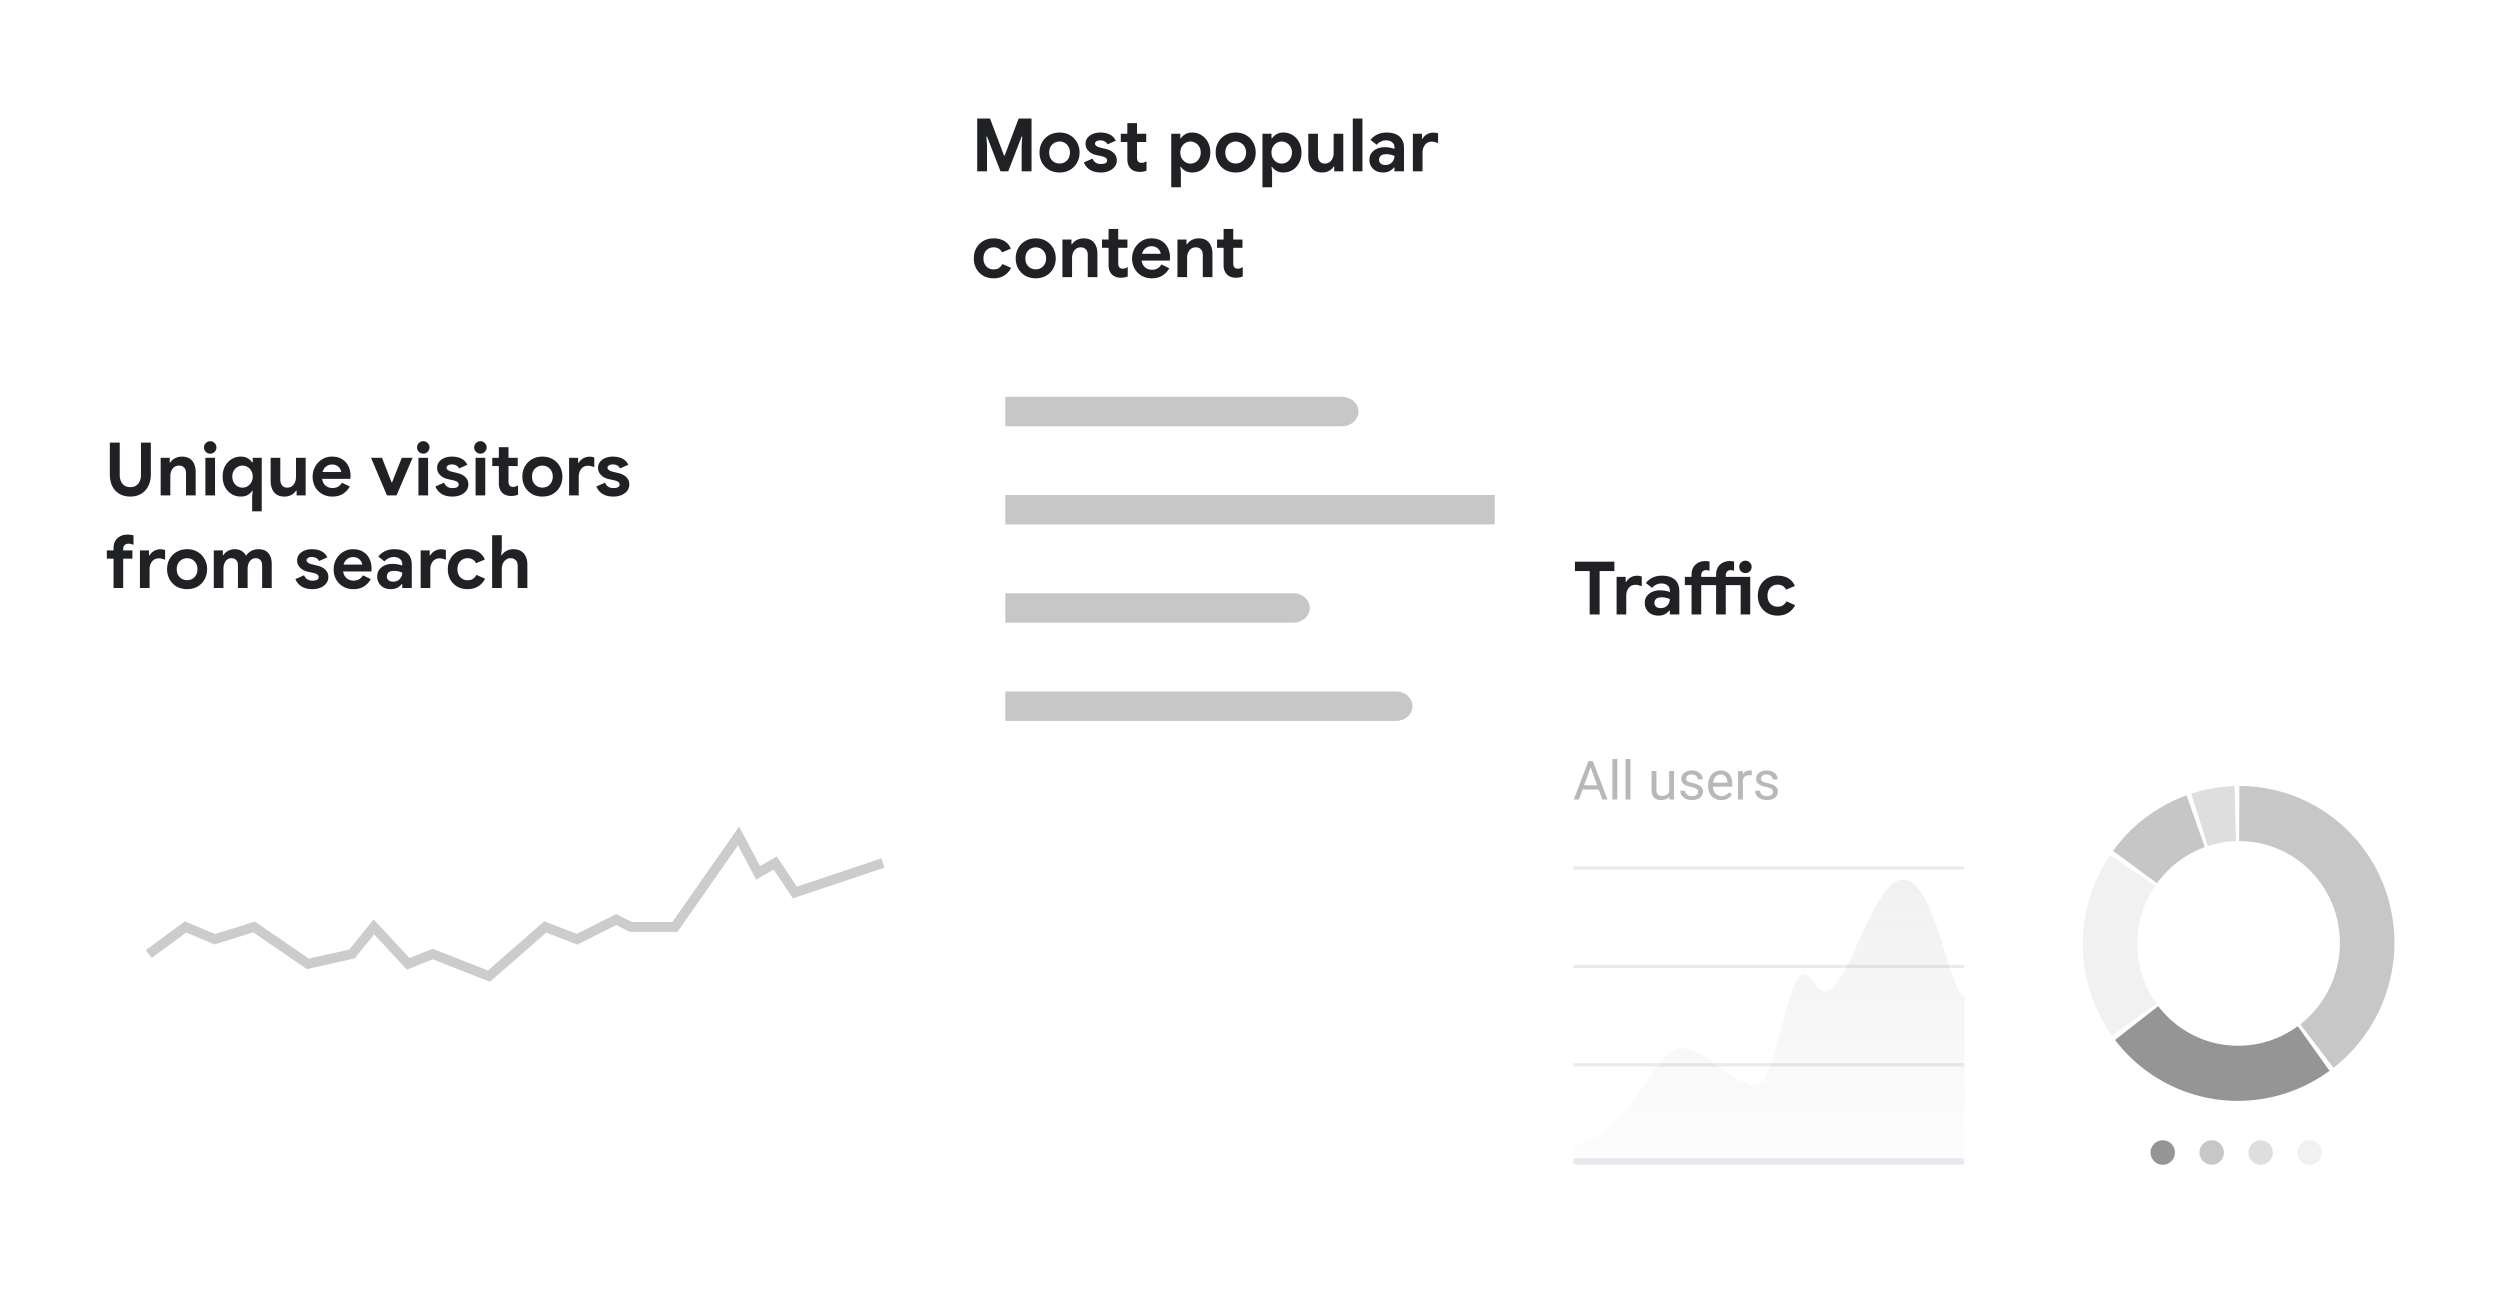 <svg width="378" height="196" fill="none" xmlns="http://www.w3.org/2000/svg"><g filter="url(#a)"><rect x="135" y="2" width="148" height="122" rx="3.976" fill="#fff"/></g><path d="M147.754 25.902v-7.98h1.939l2.118 5.607h.089l2.118-5.606h1.95v7.98h-1.494v-3.935l.09-1.326h-.09l-2.028 5.26h-1.17l-2.04-5.26h-.089l.089 1.326v3.934h-1.482Zm12.456.179c-.595 0-1.122-.13-1.583-.39a2.93 2.93 0 0 1-1.07-1.081 3.164 3.164 0 0 1-.379-1.55 3.1 3.1 0 0 1 .379-1.537c.26-.461.617-.822 1.07-1.082.461-.267.988-.4 1.583-.4.594 0 1.118.133 1.571.4a2.85 2.85 0 0 1 1.059 1.082c.26.453.39.965.39 1.537 0 .573-.13 1.089-.39 1.55a2.85 2.85 0 0 1-1.059 1.08c-.453.26-.977.39-1.571.39Zm0-1.36c.282 0 .538-.063.769-.19.237-.133.427-.323.568-.568.148-.252.223-.553.223-.903 0-.349-.075-.646-.223-.891a1.494 1.494 0 0 0-.568-.569 1.506 1.506 0 0 0-.769-.2 1.61 1.61 0 0 0-.781.2 1.573 1.573 0 0 0-.579.569c-.141.245-.212.542-.212.891 0 .35.071.65.212.903.148.245.342.435.579.569.246.126.506.189.781.189Zm6.244 1.36c-.49 0-.91-.07-1.259-.212a2.36 2.36 0 0 1-.836-.557 2.299 2.299 0 0 1-.479-.758l1.304-.569c.245.543.669.814 1.27.814.238 0 .454-.037.647-.111a.438.438 0 0 0 .29-.435.414.414 0 0 0-.156-.346.933.933 0 0 0-.368-.2 3.213 3.213 0 0 0-.457-.123l-.669-.145a2.524 2.524 0 0 1-.78-.312 2.04 2.04 0 0 1-.602-.58 1.508 1.508 0 0 1-.223-.813c0-.342.097-.639.29-.891.201-.253.468-.45.803-.591a2.916 2.916 0 0 1 1.125-.212c.565 0 1.048.1 1.449.301.401.2.702.513.903.936l-1.249.546a1.01 1.01 0 0 0-.468-.468 1.369 1.369 0 0 0-.601-.133c-.253 0-.454.048-.602.144-.149.097-.223.212-.223.346 0 .141.074.264.223.368.148.104.327.182.535.234l.836.2c.564.134.988.35 1.27.647.29.297.435.654.435 1.07 0 .371-.108.698-.323.98-.216.275-.506.49-.87.647a3.187 3.187 0 0 1-1.215.223Zm5.885-.09c-.587 0-1.048-.167-1.382-.501-.334-.342-.502-.81-.502-1.404v-2.62h-.991V20.22h.991v-1.605h1.46v1.605h1.393v1.248h-1.393v2.351c0 .26.056.46.168.602.111.134.297.2.557.2a.884.884 0 0 0 .368-.066 3.06 3.06 0 0 0 .345-.178v1.426c-.319.126-.658.19-1.014.19Zm4.751 2.319v-8.091h1.371v.69h.089c.141-.222.357-.423.647-.601.297-.179.65-.268 1.058-.268.521 0 .985.13 1.394.39.416.253.742.606.98 1.059.245.453.368.977.368 1.571 0 .595-.123 1.119-.368 1.572-.238.453-.564.81-.98 1.07a2.596 2.596 0 0 1-1.394.379c-.408 0-.761-.086-1.058-.257-.29-.178-.506-.379-.647-.602h-.089l.089.803v2.285h-1.46Zm2.909-3.578a1.481 1.481 0 0 0 1.326-.791 1.7 1.7 0 0 0 .223-.88c0-.342-.074-.636-.223-.881a1.488 1.488 0 0 0-.568-.568 1.464 1.464 0 0 0-1.516 0c-.23.133-.42.327-.568.58a1.714 1.714 0 0 0-.212.868c0 .335.071.628.212.88.148.246.338.44.568.58.238.142.491.212.758.212Zm6.842 1.349c-.594 0-1.121-.13-1.582-.39a2.93 2.93 0 0 1-1.07-1.081 3.164 3.164 0 0 1-.379-1.55 3.1 3.1 0 0 1 .379-1.537c.26-.461.617-.822 1.07-1.082.461-.267.988-.4 1.582-.4.595 0 1.119.133 1.572.4a2.85 2.85 0 0 1 1.059 1.082c.26.453.39.965.39 1.537 0 .573-.13 1.089-.39 1.55a2.85 2.85 0 0 1-1.059 1.08c-.453.26-.977.39-1.572.39Zm0-1.36c.283 0 .539-.063.769-.19a1.49 1.49 0 0 0 .569-.568c.148-.252.223-.553.223-.903 0-.349-.075-.646-.223-.891a1.49 1.49 0 0 0-.569-.569 1.604 1.604 0 0 0-1.549 0 1.573 1.573 0 0 0-.579.569c-.141.245-.212.542-.212.891 0 .35.071.65.212.903.148.245.342.435.579.569.245.126.505.189.78.189Zm4.039 3.589v-8.091h1.37v.69h.09c.141-.222.356-.423.646-.601.297-.179.65-.268 1.059-.268.52 0 .984.13 1.393.39.416.253.743.606.981 1.059.245.453.367.977.367 1.571 0 .595-.122 1.119-.367 1.572-.238.453-.565.81-.981 1.07a2.595 2.595 0 0 1-1.393.379c-.409 0-.762-.086-1.059-.257-.29-.178-.505-.379-.646-.602h-.09l.09.803v2.285h-1.46Zm2.908-3.578a1.481 1.481 0 0 0 1.327-.791 1.71 1.71 0 0 0 .223-.88c0-.342-.075-.636-.223-.881a1.49 1.49 0 0 0-.569-.568 1.457 1.457 0 0 0-1.515 0c-.231.133-.42.327-.569.58a1.714 1.714 0 0 0-.212.868c0 .335.071.628.212.88.149.246.338.44.569.58.237.142.49.212.757.212Zm6.12 1.349c-.699 0-1.223-.216-1.572-.647-.349-.43-.524-1.018-.524-1.76v-3.455h1.46v3.276c0 .386.093.691.279.914a.944.944 0 0 0 .736.323c.431 0 .765-.156 1.003-.468.237-.312.356-.695.356-1.148V20.22h1.46v5.683h-1.371v-.713h-.089a1.83 1.83 0 0 1-.724.658 2.194 2.194 0 0 1-1.014.234Zm4.632-.179v-7.98H206v7.98h-1.46Zm4.579.179c-.402 0-.758-.078-1.07-.234a1.88 1.88 0 0 1-.725-.68 1.877 1.877 0 0 1-.267-1.003c0-.394.1-.732.301-1.014.208-.283.483-.502.825-.658a2.806 2.806 0 0 1 1.159-.234c.349 0 .65.03.902.09.253.051.454.107.602.166v-.245a.93.93 0 0 0-.345-.746c-.231-.201-.546-.301-.948-.301-.267 0-.527.063-.78.189a1.788 1.788 0 0 0-.613.48l-.936-.736c.275-.357.62-.632 1.037-.825.416-.193.869-.29 1.359-.29.869 0 1.531.2 1.984.602.453.401.68.988.68 1.76v3.5h-1.438v-.58h-.089a1.955 1.955 0 0 1-.646.536c-.268.148-.599.223-.992.223Zm.345-1.137c.297 0 .546-.063.747-.19.208-.133.364-.304.468-.512.111-.208.167-.427.167-.658a2.331 2.331 0 0 0-.557-.19 2.61 2.61 0 0 0-.635-.077c-.431 0-.728.081-.892.245a.82.82 0 0 0-.245.602c0 .223.078.408.234.557.163.149.401.223.713.223Zm4.163.958V20.22h1.371v.757h.089c.141-.26.357-.479.647-.657.297-.178.627-.268.991-.268.149 0 .283.012.402.034.119.022.223.052.312.089v1.46a3.776 3.776 0 0 0-.468-.145 1.67 1.67 0 0 0-.48-.067c-.438 0-.783.16-1.036.48-.245.319-.368.709-.368 1.17v2.83h-1.46Zm-63.399 16.179c-.579 0-1.096-.127-1.549-.38a2.874 2.874 0 0 1-1.059-1.07c-.252-.46-.378-.984-.378-1.57 0-.587.126-1.108.378-1.56.261-.454.613-.81 1.059-1.07.453-.26.97-.39 1.549-.39.632 0 1.174.133 1.627.4.454.268.781.654.981 1.16l-1.337.557a1.183 1.183 0 0 0-.502-.569 1.49 1.49 0 0 0-.769-.19c-.431 0-.795.153-1.092.458-.29.297-.435.698-.435 1.203 0 .513.145.922.435 1.226.297.298.661.446 1.092.446.327 0 .598-.07.814-.212.215-.148.39-.349.524-.601l1.304.58a2.698 2.698 0 0 1-1.015 1.147c-.453.29-.995.435-1.627.435Zm6.379 0c-.594 0-1.122-.13-1.582-.39a2.922 2.922 0 0 1-1.07-1.081 3.164 3.164 0 0 1-.379-1.55 3.1 3.1 0 0 1 .379-1.538c.26-.46.616-.82 1.07-1.08.46-.268.988-.402 1.582-.402.594 0 1.118.134 1.571.401.454.268.807.628 1.059 1.081.26.454.39.966.39 1.538 0 .572-.13 1.089-.39 1.55a2.835 2.835 0 0 1-1.059 1.08c-.453.26-.977.39-1.571.39Zm0-1.36c.282 0 .539-.063.769-.19.238-.133.427-.323.568-.568.149-.252.223-.553.223-.903 0-.349-.074-.646-.223-.891a1.487 1.487 0 0 0-.568-.569 1.604 1.604 0 0 0-1.549 0 1.575 1.575 0 0 0-.58.569c-.141.245-.211.542-.211.891 0 .35.07.65.211.903.149.245.342.435.58.569.245.126.505.189.78.189Zm4.029 1.181V36.22h1.37v.713h.089c.171-.275.413-.49.725-.647.312-.163.65-.245 1.014-.245.698 0 1.222.212 1.571.636.35.423.524.988.524 1.694v3.532h-1.46v-3.354c0-.372-.096-.654-.289-.847-.186-.2-.443-.301-.769-.301-.409 0-.732.156-.97.468-.23.312-.346.69-.346 1.137v2.897h-1.459Zm8.862.09c-.587 0-1.047-.168-1.382-.502-.334-.342-.501-.81-.501-1.404v-2.62h-.992V36.22h.992v-1.605h1.46v1.605h1.393v1.248h-1.393v2.351c0 .26.055.46.167.602.111.134.297.2.557.2a.88.88 0 0 0 .368-.066 3.06 3.06 0 0 0 .345-.178v1.426a2.73 2.73 0 0 1-1.014.19Zm4.652.089c-.572 0-1.085-.13-1.538-.39a2.868 2.868 0 0 1-1.059-1.07 3.134 3.134 0 0 1-.379-1.55c0-.542.127-1.043.379-1.504.253-.46.598-.828 1.037-1.103.438-.283.94-.424 1.504-.424.609 0 1.122.13 1.538.39.416.26.732.61.947 1.048.216.43.324.91.324 1.438 0 .118-.004.223-.011.312a1.825 1.825 0 0 1-.023.178h-4.257c.067.446.245.788.535 1.025.29.238.631.357 1.025.357.349 0 .643-.074.881-.223.237-.156.423-.35.557-.58l1.181.58c-.267.468-.616.84-1.047 1.114-.431.268-.963.402-1.594.402Zm-.045-4.848c-.334 0-.631.1-.891.3-.26.201-.442.48-.546.837h2.83a1.108 1.108 0 0 0-.189-.513 1.344 1.344 0 0 0-.468-.446 1.422 1.422 0 0 0-.736-.178Zm3.922 4.67v-5.684h1.371v.713h.089c.171-.275.413-.49.725-.647.312-.163.65-.245 1.014-.245.698 0 1.222.212 1.571.636.349.423.524.988.524 1.694v3.532h-1.46v-3.354c0-.372-.096-.654-.29-.847-.185-.2-.442-.301-.769-.301-.408 0-.731.156-.969.468-.231.312-.346.69-.346 1.137v2.897h-1.46Zm8.863.089c-.587 0-1.048-.168-1.382-.502-.334-.342-.501-.81-.501-1.404v-2.62h-.992V36.22h.992v-1.605h1.46v1.605h1.393v1.248h-1.393v2.351c0 .26.055.46.167.602.111.134.297.2.557.2a.88.88 0 0 0 .368-.066 3.06 3.06 0 0 0 .345-.178v1.426a2.73 2.73 0 0 1-1.014.19Z" fill="#202124"/><path d="M149.749 64.817h-.742v-4.92l-1.488.546v-.67l2.115-.794h.115v5.838Zm1.381 15h-3.807v-.53l2.011-2.236c.298-.338.503-.612.615-.822.114-.213.172-.432.172-.658 0-.303-.092-.552-.276-.746-.183-.195-.428-.292-.734-.292-.367 0-.653.105-.858.316-.202.207-.303.497-.303.87h-.739c0-.535.172-.968.515-1.297.346-.33.808-.495 1.385-.495.54 0 .967.142 1.281.427.314.282.471.658.471 1.13 0 .571-.365 1.252-1.094 2.042l-1.556 1.688h2.917v.603Zm-2.733 11.736h.554c.349-.006.623-.097.822-.276.2-.178.3-.419.3-.722 0-.681-.339-1.022-1.018-1.022-.319 0-.575.092-.766.276-.189.18-.283.421-.283.722h-.739c0-.46.168-.842.503-1.145.338-.306.766-.46 1.285-.46.548 0 .978.146 1.289.436.311.29.467.693.467 1.209 0 .253-.082.497-.247.734a1.475 1.475 0 0 1-.667.53c.319.102.565.27.738.504.176.234.264.52.264.858 0 .521-.17.935-.511 1.24-.341.307-.784.46-1.329.46-.545 0-.99-.148-1.333-.443-.34-.296-.511-.685-.511-1.17h.743c0 .306.099.551.299.735.2.183.467.275.802.275.357 0 .629-.093.818-.28.189-.185.284-.453.284-.801 0-.338-.104-.598-.312-.778-.207-.181-.507-.275-.898-.28h-.554v-.602Zm2.043 16.312h.806v.603h-.806v1.349h-.742v-1.349h-2.646v-.435l2.602-4.026h.786v3.858Zm-2.55 0h1.808v-2.849l-.088.16-1.72 2.689Z" fill="#C7C7C7"/><path d="M149 62.227c0-1.23 1.104-2.227 2.465-2.227h51.464c1.362 0 2.465.997 2.465 2.227s-1.103 2.227-2.465 2.227h-51.464c-1.361 0-2.465-.997-2.465-2.227ZM149 77.076c0-1.23 1.104-2.227 2.465-2.227h80.07c1.361 0 2.465.997 2.465 2.227s-1.104 2.227-2.465 2.227h-80.07c-1.361 0-2.465-.997-2.465-2.227ZM149 91.924c0-1.23 1.104-2.227 2.465-2.227h44.109c1.361 0 2.464.997 2.464 2.227s-1.103 2.227-2.464 2.227h-44.109c-1.361 0-2.465-.997-2.465-2.227ZM149 106.773c0-1.23 1.104-2.228 2.465-2.228h59.637c1.362 0 2.465.998 2.465 2.228 0 1.23-1.103 2.227-2.465 2.227h-59.637c-1.361 0-2.465-.997-2.465-2.227Z" fill="#C7C7C7"/><g filter="url(#b)"><rect x="4" y="52" width="148" height="122" rx="3.976" fill="#fff"/></g><path d="M19.707 75.08c-.624 0-1.17-.133-1.638-.4a2.783 2.783 0 0 1-1.08-1.149c-.253-.505-.38-1.107-.38-1.805v-4.803h1.494v4.892c0 .528.133.966.4 1.315.276.35.677.524 1.204.524.528 0 .925-.174 1.193-.524.275-.349.412-.787.412-1.315v-4.892h1.494v4.803c0 .661-.127 1.245-.38 1.75-.252.505-.608.899-1.069 1.181-.46.282-1.01.424-1.65.424Zm4.585-.178V69.22h1.37v.713h.09c.17-.275.412-.49.724-.647.312-.163.65-.245 1.014-.245.699 0 1.223.212 1.572.635.349.424.523.989.523 1.695v3.532h-1.46v-3.354c0-.372-.096-.654-.29-.847-.185-.2-.441-.301-.768-.301-.409 0-.732.156-.97.468-.23.312-.345.69-.345 1.137v2.897h-1.46Zm7.496-6.308a.912.912 0 0 1-.669-.278.912.912 0 0 1-.278-.669c0-.26.093-.48.278-.657a.912.912 0 0 1 .669-.279c.26 0 .48.093.658.279a.876.876 0 0 1 .278.657c0 .26-.093.483-.278.669a.876.876 0 0 1-.658.278Zm-.736 6.308V69.22h1.46v5.683h-1.46Zm7.072 2.408v-2.285l.089-.803h-.09c-.14.223-.356.424-.645.602-.29.171-.643.257-1.06.257-.52 0-.987-.127-1.404-.38a2.811 2.811 0 0 1-.991-1.07c-.238-.452-.357-.976-.357-1.57 0-.595.119-1.119.357-1.572.245-.453.575-.806.991-1.059.417-.26.885-.39 1.405-.39.416 0 .769.09 1.059.268.29.178.505.379.646.601h.089v-.69h1.36v8.09h-1.45Zm-1.46-3.578c.275 0 .527-.07.758-.212.238-.14.427-.334.568-.58.149-.252.223-.545.223-.88 0-.334-.074-.624-.223-.869a1.471 1.471 0 0 0-.568-.58 1.46 1.46 0 0 0-1.516 0c-.23.134-.42.324-.568.569a1.736 1.736 0 0 0-.212.88c0 .335.07.628.212.88.148.254.338.45.568.591.238.134.49.201.758.201Zm6.352 1.349c-.698 0-1.222-.216-1.572-.647-.349-.43-.523-1.018-.523-1.76v-3.455h1.46v3.276c0 .386.093.691.278.914a.945.945 0 0 0 .736.323c.43 0 .765-.156 1.003-.468.238-.312.356-.695.356-1.148V69.22h1.46v5.683h-1.37v-.713h-.09a1.83 1.83 0 0 1-.724.658 2.192 2.192 0 0 1-1.014.234Zm7.23 0c-.572 0-1.085-.13-1.538-.39a2.868 2.868 0 0 1-1.059-1.07c-.252-.453-.379-.97-.379-1.55 0-.542.127-1.043.38-1.504.252-.46.597-.828 1.036-1.103.438-.283.94-.424 1.504-.424.61 0 1.122.13 1.538.39.416.26.732.61.947 1.048.216.43.324.91.324 1.438 0 .118-.004.222-.011.312a1.913 1.913 0 0 1-.023.178h-4.257c.067.446.245.787.535 1.025.29.238.631.357 1.025.357.35 0 .643-.074.88-.223.238-.156.424-.35.558-.58l1.181.58c-.267.468-.616.84-1.047 1.114-.431.268-.963.402-1.594.402Zm-.045-4.848c-.334 0-.631.1-.891.3-.26.201-.442.48-.546.837h2.83a1.114 1.114 0 0 0-.189-.513 1.35 1.35 0 0 0-.468-.446 1.42 1.42 0 0 0-.736-.178Zm8.306 4.67L56.1 69.218h1.66l1.438 3.7h.09l1.46-3.7h1.638l-2.43 5.683h-1.449Zm5.496-6.309a.912.912 0 0 1-.669-.278.912.912 0 0 1-.278-.669c0-.26.093-.48.279-.657a.912.912 0 0 1 .668-.279c.26 0 .48.093.658.279a.876.876 0 0 1 .278.657c0 .26-.093.483-.278.669a.876.876 0 0 1-.658.278Zm-.735 6.308V69.22h1.46v5.683h-1.46Zm5.142.179c-.49 0-.91-.07-1.26-.212a2.356 2.356 0 0 1-.836-.557 2.293 2.293 0 0 1-.479-.758l1.304-.569c.245.543.669.814 1.27.814.238 0 .454-.037.647-.111a.437.437 0 0 0 .29-.435.414.414 0 0 0-.156-.346.925.925 0 0 0-.368-.2 3.198 3.198 0 0 0-.457-.123l-.669-.145a2.526 2.526 0 0 1-.78-.312 2.04 2.04 0 0 1-.602-.58 1.504 1.504 0 0 1-.222-.813c0-.341.096-.639.29-.891.2-.253.467-.45.802-.591a2.92 2.92 0 0 1 1.125-.212c.565 0 1.048.1 1.45.301.4.2.701.513.902.936l-1.248.546a1.019 1.019 0 0 0-.468-.468 1.373 1.373 0 0 0-.602-.133c-.253 0-.453.048-.602.145-.149.096-.223.211-.223.345 0 .141.074.264.223.368.149.104.327.182.535.234l.836.2c.564.134.988.35 1.27.647.29.297.435.654.435 1.07 0 .371-.108.698-.323.98-.216.275-.505.49-.87.647a3.186 3.186 0 0 1-1.214.223Zm4.235-6.487a.912.912 0 0 1-.669-.278.912.912 0 0 1-.279-.669c0-.26.093-.48.279-.657a.912.912 0 0 1 .669-.279c.26 0 .479.093.657.279a.876.876 0 0 1 .279.657c0 .26-.093.483-.279.669a.876.876 0 0 1-.657.278Zm-.736 6.308V69.22h1.46v5.683h-1.46Zm5.4.09c-.587 0-1.048-.168-1.382-.502-.335-.342-.502-.81-.502-1.404v-2.62h-.992V69.22h.992v-1.605h1.46v1.605h1.393v1.248h-1.393v2.351c0 .26.056.46.167.602.112.134.298.2.558.2a.88.88 0 0 0 .368-.066 3.09 3.09 0 0 0 .345-.178v1.426c-.32.126-.658.19-1.014.19Zm4.707.089c-.594 0-1.122-.13-1.582-.39a2.929 2.929 0 0 1-1.07-1.081 3.168 3.168 0 0 1-.38-1.55c0-.572.127-1.084.38-1.538.26-.46.616-.82 1.07-1.08.46-.268.988-.402 1.582-.402.595 0 1.118.134 1.572.401.453.268.806.628 1.058 1.081.26.454.39.966.39 1.538 0 .572-.13 1.089-.39 1.55a2.844 2.844 0 0 1-1.058 1.08c-.454.26-.977.39-1.572.39Zm0-1.36c.282 0 .539-.063.77-.19a1.49 1.49 0 0 0 .567-.568 1.75 1.75 0 0 0 .223-.903c0-.349-.074-.646-.222-.891a1.49 1.49 0 0 0-.569-.569 1.605 1.605 0 0 0-1.55 0 1.573 1.573 0 0 0-.579.569c-.14.245-.211.542-.211.891 0 .35.07.65.212.903.148.245.341.435.58.569.244.126.504.189.78.189Zm4.029 1.181V69.22h1.37v.757h.09c.14-.26.356-.479.646-.657a1.89 1.89 0 0 1 .992-.268c.148 0 .282.011.401.034.119.022.223.052.312.089v1.46a3.772 3.772 0 0 0-.468-.145 1.663 1.663 0 0 0-.48-.067c-.438 0-.783.16-1.036.48-.245.319-.367.709-.367 1.17v2.83h-1.46Zm6.7.179c-.49 0-.91-.07-1.26-.212a2.356 2.356 0 0 1-.835-.557 2.293 2.293 0 0 1-.48-.758l1.305-.569c.245.543.668.814 1.27.814.238 0 .453-.037.646-.111a.437.437 0 0 0 .29-.435.414.414 0 0 0-.156-.346.924.924 0 0 0-.368-.2 3.196 3.196 0 0 0-.456-.123l-.67-.145a2.528 2.528 0 0 1-.78-.312 2.038 2.038 0 0 1-.601-.58 1.503 1.503 0 0 1-.223-.813c0-.341.097-.639.29-.891.2-.253.468-.45.802-.591a2.92 2.92 0 0 1 1.126-.212c.565 0 1.047.1 1.449.301.4.2.702.513.902.936l-1.248.546a1.018 1.018 0 0 0-.468-.468 1.374 1.374 0 0 0-.602-.133c-.252 0-.453.048-.602.145-.148.096-.222.211-.222.345 0 .141.074.264.222.368.149.104.327.182.535.234l.836.2c.565.134.988.35 1.27.647.29.297.435.654.435 1.07 0 .371-.107.698-.323.98-.215.275-.505.49-.87.647a3.187 3.187 0 0 1-1.214.223ZM17.166 88.902v-4.435h-1.014v-1.248h1.014v-.313c0-.66.197-1.17.591-1.526.394-.364.895-.546 1.505-.546.186 0 .36.01.524.033.163.022.297.052.4.09v1.426a5.375 5.375 0 0 0-.322-.112 1.206 1.206 0 0 0-.424-.067.847.847 0 0 0-.59.212c-.15.141-.224.335-.224.58v.223h1.394v1.248h-1.393v4.435h-1.46Zm3.991 0V83.22h1.371v.757h.09c.14-.26.356-.479.646-.657a1.89 1.89 0 0 1 .992-.268c.148 0 .282.011.4.034.12.022.224.052.313.089v1.46a3.778 3.778 0 0 0-.468-.145 1.663 1.663 0 0 0-.48-.067c-.438 0-.783.16-1.036.48-.245.319-.368.709-.368 1.17v2.83h-1.46Zm7.138.179c-.594 0-1.122-.13-1.582-.39a2.927 2.927 0 0 1-1.07-1.081 3.169 3.169 0 0 1-.38-1.55c0-.572.127-1.084.38-1.538.26-.46.616-.82 1.07-1.08.46-.268.988-.402 1.582-.402.595 0 1.118.134 1.572.401.453.268.806.628 1.058 1.081.26.454.39.966.39 1.538 0 .572-.13 1.089-.39 1.55a2.844 2.844 0 0 1-1.058 1.08c-.454.26-.977.39-1.572.39Zm0-1.36c.283 0 .539-.063.77-.19.237-.133.426-.323.568-.568a1.75 1.75 0 0 0 .223-.903c0-.349-.075-.646-.223-.891a1.492 1.492 0 0 0-.569-.569 1.606 1.606 0 0 0-1.55 0 1.572 1.572 0 0 0-.578.569c-.142.245-.212.542-.212.891 0 .35.07.65.212.903.148.245.341.435.58.569.244.126.504.189.78.189Zm4.029 1.181V83.22h1.37v.713h.09c.17-.268.405-.483.702-.647a2.093 2.093 0 0 1 1.025-.245c.416 0 .77.097 1.059.29.297.193.505.43.624.713.17-.275.412-.509.724-.702.32-.2.714-.3 1.182-.3.661 0 1.155.2 1.482.601.334.401.502.936.502 1.605v3.655h-1.45v-3.388c0-.364-.085-.639-.256-.824-.17-.194-.4-.29-.69-.29-.387 0-.692.152-.915.457-.222.304-.334.698-.334 1.181v2.864h-1.46v-3.388c0-.364-.089-.639-.267-.824-.171-.194-.416-.29-.736-.29-.364 0-.654.152-.87.457-.215.304-.322.698-.322 1.181v2.864h-1.46Zm14.917.179c-.49 0-.91-.07-1.26-.212a2.356 2.356 0 0 1-.835-.557 2.291 2.291 0 0 1-.48-.758l1.305-.569c.245.543.669.814 1.27.814.238 0 .453-.037.647-.111a.438.438 0 0 0 .29-.435.414.414 0 0 0-.157-.346.925.925 0 0 0-.367-.2 3.198 3.198 0 0 0-.457-.123l-.669-.145a2.527 2.527 0 0 1-.78-.312 2.038 2.038 0 0 1-.602-.58 1.503 1.503 0 0 1-.223-.813c0-.341.097-.639.29-.891.2-.253.468-.45.802-.591a2.92 2.92 0 0 1 1.126-.212c.565 0 1.048.1 1.449.301.401.2.702.513.902.936l-1.248.546a1.019 1.019 0 0 0-.468-.468 1.373 1.373 0 0 0-.602-.133c-.252 0-.453.048-.601.145-.149.096-.223.211-.223.345 0 .141.074.264.223.368.148.104.327.182.535.234l.835.2c.565.134.989.35 1.27.647.29.297.435.654.435 1.07 0 .371-.107.698-.323.98-.215.275-.505.49-.869.647a3.186 3.186 0 0 1-1.215.223Zm6.183 0c-.572 0-1.085-.13-1.538-.39a2.868 2.868 0 0 1-1.059-1.07c-.252-.453-.379-.97-.379-1.55 0-.542.127-1.043.38-1.504.252-.46.597-.828 1.036-1.103.438-.283.94-.424 1.504-.424.61 0 1.122.13 1.538.39.416.26.732.61.947 1.048.216.43.324.91.324 1.438 0 .118-.004.222-.011.312a1.913 1.913 0 0 1-.023.178h-4.257c.067.446.245.787.535 1.025.29.238.632.357 1.025.357.35 0 .643-.074.88-.223.238-.156.424-.35.558-.58l1.181.58c-.267.468-.616.84-1.047 1.114-.431.268-.962.402-1.594.402Zm-.045-4.848c-.334 0-.631.1-.891.3-.26.201-.442.48-.546.837h2.83a1.114 1.114 0 0 0-.189-.513 1.351 1.351 0 0 0-.468-.446 1.42 1.42 0 0 0-.736-.178Zm5.715 4.848a2.36 2.36 0 0 1-1.07-.234 1.876 1.876 0 0 1-.724-.68 1.875 1.875 0 0 1-.267-1.003c0-.394.1-.732.3-1.014a2.07 2.07 0 0 1 .825-.658c.35-.156.736-.234 1.16-.234.348 0 .65.03.902.09.253.051.453.107.602.166v-.245a.93.93 0 0 0-.346-.747c-.23-.2-.546-.3-.947-.3-.268 0-.528.063-.78.189-.245.119-.45.279-.613.48l-.936-.736a2.75 2.75 0 0 1 1.036-.825c.416-.193.87-.29 1.36-.29.87 0 1.53.2 1.984.602.453.401.68.988.68 1.76v3.5h-1.438v-.58h-.09a1.948 1.948 0 0 1-.646.536c-.267.148-.598.223-.992.223Zm.346-1.137c.297 0 .546-.063.747-.19.208-.133.364-.304.468-.512.111-.208.167-.427.167-.658a2.34 2.34 0 0 0-.558-.19 2.609 2.609 0 0 0-.635-.077c-.43 0-.728.082-.891.245a.818.818 0 0 0-.245.602c0 .223.078.408.234.557.163.149.4.223.713.223Zm4.163.958V83.22h1.37v.757h.09c.141-.26.356-.479.646-.657a1.89 1.89 0 0 1 .992-.268c.149 0 .282.011.401.034.12.022.223.052.312.089v1.46a3.778 3.778 0 0 0-.468-.145 1.663 1.663 0 0 0-.479-.067c-.438 0-.784.16-1.036.48-.246.319-.368.709-.368 1.17v2.83h-1.46Zm7.093.179c-.58 0-1.096-.127-1.549-.38a2.868 2.868 0 0 1-1.059-1.07c-.252-.46-.378-.984-.378-1.57 0-.588.126-1.108.379-1.56.26-.454.612-.81 1.058-1.07.453-.26.97-.39 1.55-.39.63 0 1.173.133 1.626.4.454.268.78.654.981 1.16l-1.337.557a1.184 1.184 0 0 0-.502-.569 1.494 1.494 0 0 0-.769-.19c-.43 0-.795.153-1.092.458-.29.297-.434.698-.434 1.203 0 .513.144.922.434 1.226.297.298.661.446 1.092.446.327 0 .598-.07.814-.212.215-.148.39-.349.524-.601l1.304.58a2.7 2.7 0 0 1-1.015 1.147c-.453.29-.995.435-1.627.435Zm3.714-.179v-7.98h1.46v2.018l-.089.992h.09c.163-.26.397-.472.701-.635a2.1 2.1 0 0 1 1.026-.257c.705 0 1.237.212 1.593.635.364.417.546.981.546 1.695v3.532h-1.46v-3.354c0-.372-.1-.654-.3-.847-.201-.2-.461-.301-.78-.301-.26 0-.491.074-.692.223-.2.14-.356.334-.468.58a1.944 1.944 0 0 0-.167.813v2.886h-1.46Z" fill="#202124"/><path d="m22.5 144.244 5.55-4.092 4.44 1.86 5.92-1.86 8.14 5.58 6.66-1.488 3.33-4.092 5.18 5.58 3.7-1.488 8.51 3.347 8.51-7.439 4.81 1.86 5.92-2.976 2.22 1.116h6.66l9.62-13.762 2.96 5.579 2.59-1.487 2.96 4.463 13.32-4.463" stroke="#CCC" stroke-width="1.486"/><g filter="url(#c)"><rect x="226" y="69" width="148" height="122" rx="3.976" fill="#fff"/></g><path d="M331.315 120.007a23.387 23.387 0 0 1 6.546-1.154l.216 8.328a15.2 15.2 0 0 0-4.255.75l-2.507-7.924Z" fill="#DEDEDE"/><path d="M319.491 128.654a23.758 23.758 0 0 1 11.122-8.405l2.753 7.839a15.44 15.44 0 0 0-7.229 5.464l-6.646-4.898Z" fill="#C6C6C6"/><path d="M319.348 156.639a23.871 23.871 0 0 1-4.426-13.619 24.068 24.068 0 0 1 4.141-13.754l6.795 4.683a15.646 15.646 0 0 0-2.691 8.94 15.51 15.51 0 0 0 2.877 8.852l-6.696 4.898Z" fill="#F1F1F1"/><path d="M352.229 161.904a23.453 23.453 0 0 1-17.188 4.31 23.358 23.358 0 0 1-15.25-8.976l6.541-5.107a15.182 15.182 0 0 0 9.912 5.834 15.24 15.24 0 0 0 11.173-2.801l4.812 6.74Z" fill="#959595"/><path d="M338.601 118.842c4.912 0 9.693 1.551 13.674 4.437a23.611 23.611 0 0 1 8.532 11.657 24.032 24.032 0 0 1 .208 14.531 23.977 23.977 0 0 1-8.192 11.989l-5.021-6.583a15.626 15.626 0 0 0 5.19-17.239 15.35 15.35 0 0 0-5.545-7.577 15.145 15.145 0 0 0-8.889-2.884l.043-8.331Z" fill="#C7C7C7"/><ellipse cx="327.009" cy="174.262" rx="1.85" ry="1.86" fill="#959595"/><ellipse cx="334.409" cy="174.262" rx="1.85" ry="1.86" fill="#C7C7C7"/><ellipse cx="341.81" cy="174.262" rx="1.85" ry="1.86" fill="#DEDEDE"/><ellipse cx="349.209" cy="174.262" rx="1.85" ry="1.86" fill="#F1F1F1"/><path stroke="#ECE9F1" stroke-width=".994" stroke-linecap="round" d="M238.336 175.624h58.206"/><path stroke="#ECE9F1" stroke-width=".497" stroke-linecap="round" d="M238.088 160.995h58.703M238.088 146.117h58.703M238.088 131.24h58.703"/><path opacity=".08" d="M264.829 164.08c-4.374-1.37-6.29-5.044-10.433-5.568-4.285-.542-7.612 13.315-16.557 14.64v2.97h59.2V150.691c-2.378-.516-4.616-19.012-9.777-17.643-5.162 1.369-8.961 22.202-13.073 15.493-4.111-6.71-4.985 16.908-9.36 15.539Z" fill="url(#d)"/><path d="M241.722 119.374h-2.434l-.547 1.516h-.79l2.219-5.81h.67l2.223 5.81h-.786l-.555-1.516Zm-2.203-.631h1.976l-.99-2.717-.986 2.717Zm5.013 2.147h-.739v-6.129h.739v6.129Zm1.987 0h-.738v-6.129h.738v6.129Zm5.878-.427c-.287.338-.709.507-1.265.507-.46 0-.811-.133-1.053-.399-.24-.269-.361-.665-.364-1.189v-2.809h.739v2.789c0 .654.266.982.798.982.564 0 .939-.211 1.125-.631v-3.14h.738v4.317h-.702l-.016-.427Zm4.358-.718a.537.537 0 0 0-.228-.463c-.149-.112-.411-.207-.786-.287a3.813 3.813 0 0 1-.89-.287 1.29 1.29 0 0 1-.487-.4.966.966 0 0 1-.155-.55c0-.354.149-.653.447-.898.3-.245.684-.367 1.149-.367.49 0 .886.126 1.189.379.306.253.459.576.459.97h-.742a.666.666 0 0 0-.259-.523.956.956 0 0 0-.647-.22c-.269 0-.479.059-.63.176a.552.552 0 0 0-.228.459c0 .178.071.312.212.403.141.09.395.177.762.259.37.083.669.181.898.296.228.114.397.252.507.415a1 1 0 0 1 .167.586c0 .386-.154.696-.463.93-.308.231-.709.347-1.201.347a2.18 2.18 0 0 1-.918-.183 1.514 1.514 0 0 1-.626-.511 1.254 1.254 0 0 1-.224-.714h.738a.773.773 0 0 0 .296.59c.186.144.431.216.734.216.279 0 .503-.056.67-.168a.524.524 0 0 0 .256-.455Zm3.492 1.225c-.586 0-1.062-.191-1.429-.574-.367-.386-.551-.901-.551-1.545v-.136c0-.428.081-.81.244-1.145.165-.338.393-.601.686-.79.295-.191.615-.287.958-.287.561 0 .998.185 1.309.554.311.37.467.9.467 1.589v.307h-2.925c.01.426.134.77.371 1.034.239.26.542.391.91.391.26 0 .481-.054.662-.16.181-.106.339-.247.475-.423l.451.351c-.362.556-.905.834-1.628.834Zm-.092-3.871a.979.979 0 0 0-.75.328c-.203.215-.328.518-.376.909h2.163v-.055c-.021-.376-.122-.666-.303-.87-.181-.208-.426-.312-.734-.312Zm4.721.136a2.175 2.175 0 0 0-.363-.028c-.485 0-.813.206-.986.619v3.064h-.738v-4.317h.718l.012.498c.242-.385.585-.578 1.03-.578.143 0 .252.018.327.056v.686Zm3.196 2.51a.539.539 0 0 0-.227-.463c-.149-.112-.411-.207-.786-.287a3.797 3.797 0 0 1-.89-.287 1.283 1.283 0 0 1-.487-.4.958.958 0 0 1-.156-.55c0-.354.149-.653.447-.898.301-.245.684-.367 1.149-.367.49 0 .886.126 1.19.379.306.253.459.576.459.97h-.743a.663.663 0 0 0-.259-.523.954.954 0 0 0-.647-.22c-.268 0-.478.059-.63.176a.552.552 0 0 0-.228.459c0 .178.071.312.212.403.141.09.395.177.762.259.37.083.669.181.898.296.229.114.398.252.507.415a.993.993 0 0 1 .167.586c0 .386-.154.696-.462.93-.309.231-.709.347-1.202.347-.345 0-.651-.061-.917-.183a1.524 1.524 0 0 1-.627-.511 1.253 1.253 0 0 1-.223-.714h.738a.772.772 0 0 0 .295.59c.186.144.431.216.734.216.28 0 .503-.056.671-.168a.525.525 0 0 0 .255-.455Z" fill="#B8B8B8"/><path d="M240.358 92.903V86.35h-2.229v-1.427h5.963v1.427h-2.229v6.553h-1.505Zm4.072 0v-5.684h1.37v.758h.09c.141-.26.356-.48.646-.658.297-.178.628-.267.992-.267.149 0 .282.01.401.033.119.022.223.052.312.09v1.46a3.743 3.743 0 0 0-.468-.146 1.654 1.654 0 0 0-.479-.067c-.438 0-.784.16-1.037.48-.245.32-.367.71-.367 1.17v2.83h-1.46Zm6.32.178c-.401 0-.758-.078-1.07-.234a1.877 1.877 0 0 1-.724-.68 1.878 1.878 0 0 1-.268-1.003c0-.394.101-.732.301-1.014.208-.282.483-.502.825-.658a2.81 2.81 0 0 1 1.159-.234c.349 0 .65.03.903.09.252.051.453.107.602.167v-.246a.931.931 0 0 0-.346-.746c-.23-.2-.546-.301-.947-.301-.268 0-.528.063-.78.19-.245.118-.45.278-.613.478l-.936-.735a2.75 2.75 0 0 1 1.036-.825 3.19 3.19 0 0 1 1.36-.29c.869 0 1.53.201 1.983.602.454.401.68.989.68 1.761v3.5h-1.437v-.58h-.09a1.946 1.946 0 0 1-.646.535c-.267.149-.598.223-.992.223Zm.346-1.137c.297 0 .546-.063.746-.19a1.29 1.29 0 0 0 .468-.512c.112-.208.168-.427.168-.657a2.355 2.355 0 0 0-.558-.19 2.604 2.604 0 0 0-.635-.078c-.431 0-.728.082-.891.245a.817.817 0 0 0-.246.602c0 .223.078.409.234.557.164.149.402.223.714.223Zm12.814-5.294a.932.932 0 0 1-.669-.267.933.933 0 0 1-.268-.669c0-.26.09-.479.268-.657a.913.913 0 0 1 .669-.279c.26 0 .479.093.657.279a.875.875 0 0 1 .279.657c0 .26-.093.483-.279.669a.892.892 0 0 1-.657.267Zm-8.147 6.253v-4.436h-1.014v-1.248h1.014v-.312c0-.661.197-1.17.591-1.527.393-.364.895-.546 1.504-.546a2.603 2.603 0 0 1 .624.067v1.404a6.55 6.55 0 0 0-.212-.056.961.961 0 0 0-.323-.044.713.713 0 0 0-.524.211c-.133.142-.2.335-.2.58v.223h2.251v-.312c0-.661.197-1.17.591-1.527.394-.364.895-.546 1.504-.546a2.593 2.593 0 0 1 .624.067v1.404a7.12 7.12 0 0 0-.211-.056.972.972 0 0 0-.324-.044.71.71 0 0 0-.523.211c-.134.142-.201.335-.201.58v.223h3.7v5.684h-1.449v-4.436h-2.251v4.436h-1.46v-4.436h-2.251v4.436h-1.46Zm13.01.178c-.579 0-1.095-.126-1.549-.379a2.873 2.873 0 0 1-1.058-1.07c-.253-.46-.379-.984-.379-1.571s.126-1.107.379-1.56c.26-.454.613-.81 1.058-1.07.454-.26.97-.39 1.549-.39.632 0 1.174.133 1.628.4.453.268.78.654.98 1.16l-1.337.557a1.183 1.183 0 0 0-.502-.568 1.49 1.49 0 0 0-.769-.19c-.43 0-.795.152-1.092.457-.29.297-.434.698-.434 1.204 0 .512.144.921.434 1.226.297.297.662.445 1.092.445.327 0 .599-.07.814-.211.215-.149.39-.35.524-.602l1.304.58a2.703 2.703 0 0 1-1.014 1.147c-.454.29-.996.435-1.628.435Z" fill="#202124"/><defs><filter id="a" x="132.515" y=".012" width="152.97" height="126.97" filterUnits="userSpaceOnUse" color-interpolation-filters="sRGB"><feFlood flood-opacity="0" result="BackgroundImageFix"/><feColorMatrix in="SourceAlpha" values="0 0 0 0 0 0 0 0 0 0 0 0 0 0 0 0 0 0 127 0" result="hardAlpha"/><feMorphology radius=".497" operator="dilate" in="SourceAlpha" result="effect1_dropShadow_532_12082"/><feOffset dy=".497"/><feGaussianBlur stdDeviation=".994"/><feColorMatrix values="0 0 0 0 0.424 0 0 0 0 0.443 0 0 0 0 0.459 0 0 0 0.15 0"/><feBlend in2="BackgroundImageFix" result="effect1_dropShadow_532_12082"/><feColorMatrix in="SourceAlpha" values="0 0 0 0 0 0 0 0 0 0 0 0 0 0 0 0 0 0 127 0" result="hardAlpha"/><feOffset dy=".994"/><feGaussianBlur stdDeviation=".746"/><feColorMatrix values="0 0 0 0 0.337 0 0 0 0 0.353 0 0 0 0 0.361 0 0 0 0.25 0"/><feBlend in2="effect1_dropShadow_532_12082" result="effect2_dropShadow_532_12082"/><feBlend in="SourceGraphic" in2="effect2_dropShadow_532_12082" result="shape"/></filter><filter id="b" x=".784" y="49.588" width="154.431" height="128.431" filterUnits="userSpaceOnUse" color-interpolation-filters="sRGB"><feFlood flood-opacity="0" result="BackgroundImageFix"/><feColorMatrix in="SourceAlpha" values="0 0 0 0 0 0 0 0 0 0 0 0 0 0 0 0 0 0 127 0" result="hardAlpha"/><feOffset dy=".804"/><feGaussianBlur stdDeviation="1.608"/><feColorMatrix values="0 0 0 0 0 0 0 0 0 0 0 0 0 0 0 0 0 0 0.2 0"/><feBlend in2="BackgroundImageFix" result="effect1_dropShadow_532_12082"/><feBlend in="SourceGraphic" in2="effect1_dropShadow_532_12082" result="shape"/></filter><filter id="c" x="222.784" y="66.588" width="154.431" height="128.431" filterUnits="userSpaceOnUse" color-interpolation-filters="sRGB"><feFlood flood-opacity="0" result="BackgroundImageFix"/><feColorMatrix in="SourceAlpha" values="0 0 0 0 0 0 0 0 0 0 0 0 0 0 0 0 0 0 127 0" result="hardAlpha"/><feOffset dy=".804"/><feGaussianBlur stdDeviation="1.608"/><feColorMatrix values="0 0 0 0 0 0 0 0 0 0 0 0 0 0 0 0 0 0 0.2 0"/><feBlend in2="BackgroundImageFix" result="effect1_dropShadow_532_12082"/><feBlend in="SourceGraphic" in2="effect1_dropShadow_532_12082" result="shape"/></filter><linearGradient id="d" x1="258.024" y1="132.976" x2="258.024" y2="184.15" gradientUnits="userSpaceOnUse"><stop stop-color="#4F4F4F"/><stop offset="1" stop-color="#4F4F4F" stop-opacity="0"/></linearGradient></defs></svg>
